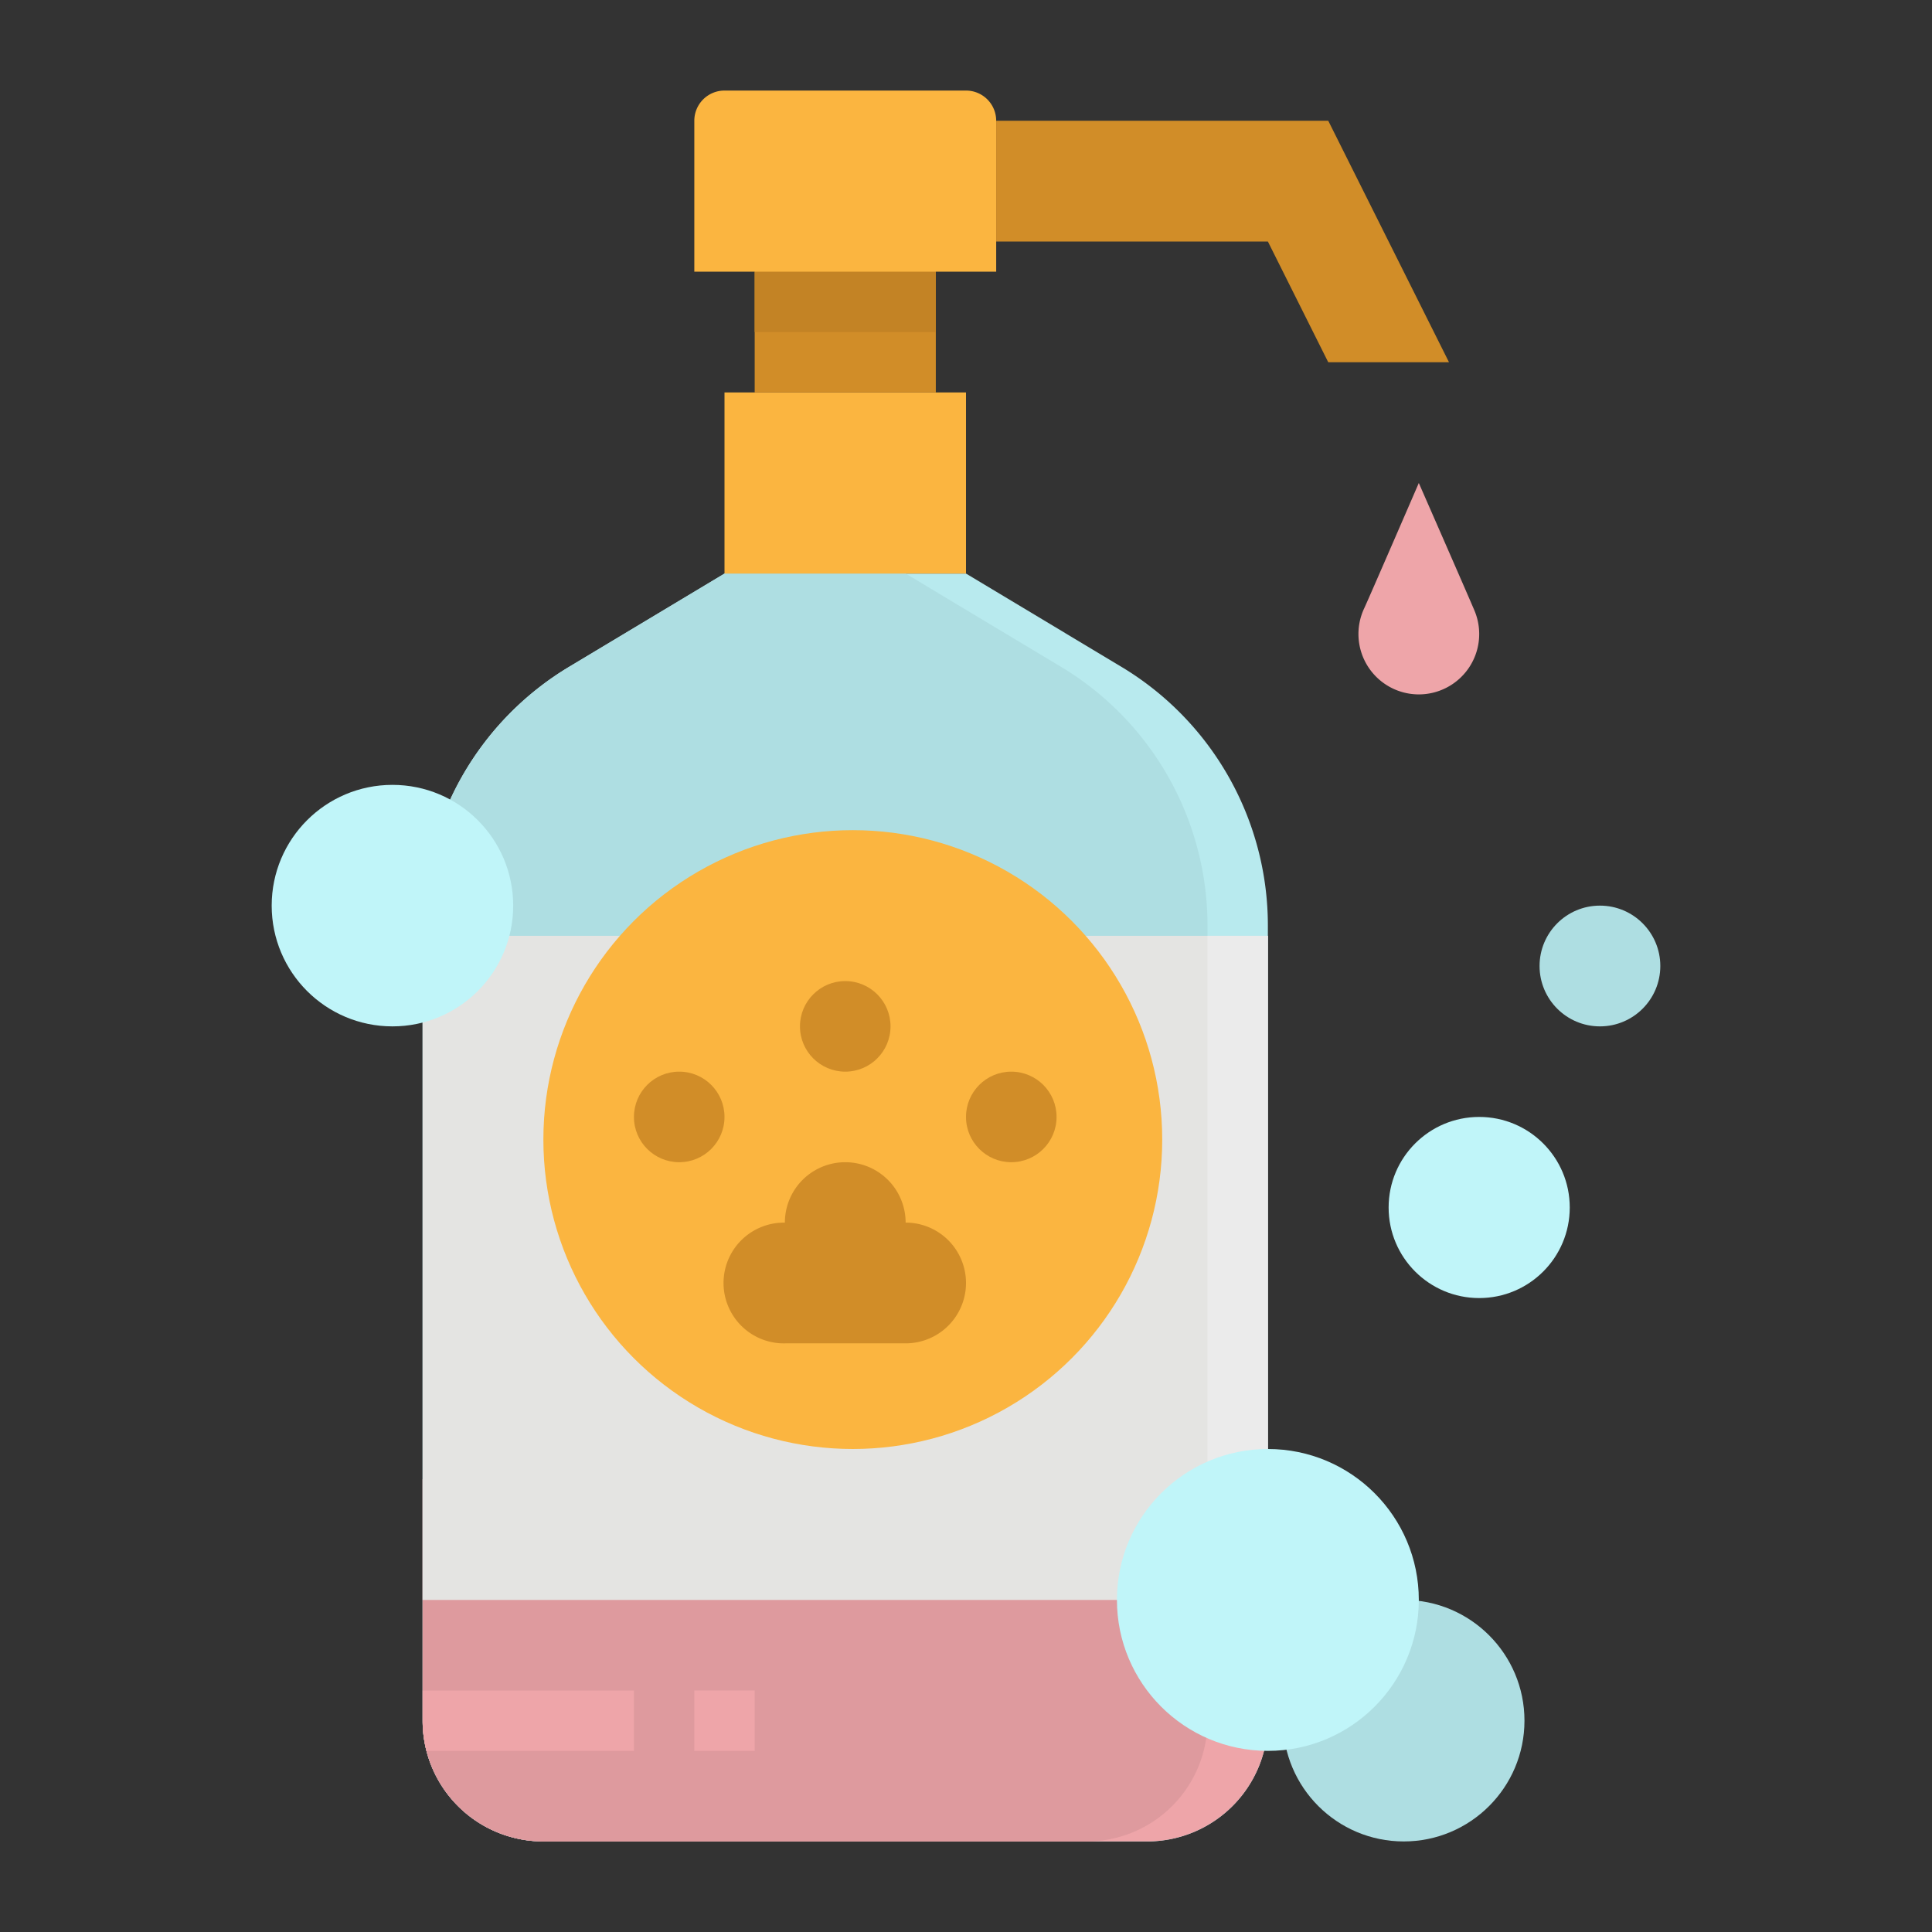 <svg height="512" viewBox="0 0 512 512" width="512" xmlns="http://www.w3.org/2000/svg"><rect x="0" y="0" width="512" height="512" fill="#333333" stroke="none"/><path d="m336 245.3v210.7a32 32 0 0 1 -32 32h-160a32 32 0 0 1 -32-32v-210.7a79.972 79.972 0 0 1 38.84-68.6l41.16-24.7h64l41.16 24.7a79.972 79.972 0 0 1 38.84 68.6z" fill="#b8eaee"/><path d="m320 245.3v210.7a32 32 0 0 1 -32 32h-144a32 32 0 0 1 -32-32v-210.7a79.972 79.972 0 0 1 38.84-68.6l41.16-24.7h48l41.16 24.7a79.972 79.972 0 0 1 38.84 68.6z" fill="#aedee2"/><path d="m336 392v64a32 32 0 0 1 -32 32h-160a32 32 0 0 1 -32-32v-64z" fill="#eea5a9"/><path d="m320 392v64a32 32 0 0 1 -32 32h-144a31.973 31.973 0 0 1 -32-32v-64z" fill="#de9a9e"/><path d="m277.632 248a81.91 81.91 0 0 0 -107.264 0h-58.368v176h224v-176z" fill="#e4e4e2"/><path d="m192 104h64v48h-64z" fill="#fbb540"/><path d="m200 72h48v32h-48z" fill="#d18d28"/><path d="m264 32v32h72l16 32h32l-32-64z" fill="#d18d28"/><circle cx="226" cy="302" fill="#fbb540" r="82"/><g fill="#d18d28"><path d="m240 356a16 16 0 1 0 0-32 16 16 0 0 0 -32 0v.012a16 16 0 1 0 .31 31.988z"/><circle cx="224" cy="271.997" r="12"/><circle cx="180" cy="295.997" r="12"/><circle cx="268" cy="295.997" r="12"/></g><circle cx="104" cy="240" fill="#c0f5f9" r="32"/><circle cx="392" cy="320" fill="#c0f5f9" r="24"/><circle cx="424" cy="256" fill="#aedee2" r="16"/><path d="m376 128s-13.135 30.344-14.5 33.266a16 16 0 1 0 29.3.667c-1.3-3.133-14.8-33.933-14.8-33.933z" fill="#eea5a9"/><path d="m184 448h16v16h-16z" fill="#eea5a9"/><path d="m168 448v16h-54.99a32 32 0 0 1 -1.01-8v-8z" fill="#eea5a9"/><path d="m320 248h16v176h-16z" fill="#ebebeb"/><circle cx="372" cy="456" fill="#aedee2" r="32"/><circle cx="336" cy="424" fill="#c0f5f9" r="40"/><path d="m200 64h48v24h-48z" fill="#c38325"/><path d="m192 24h64a8 8 0 0 1 8 8v40a0 0 0 0 1 0 0h-80a0 0 0 0 1 0 0v-40a8 8 0 0 1 8-8z" fill="#fbb540"/></svg>